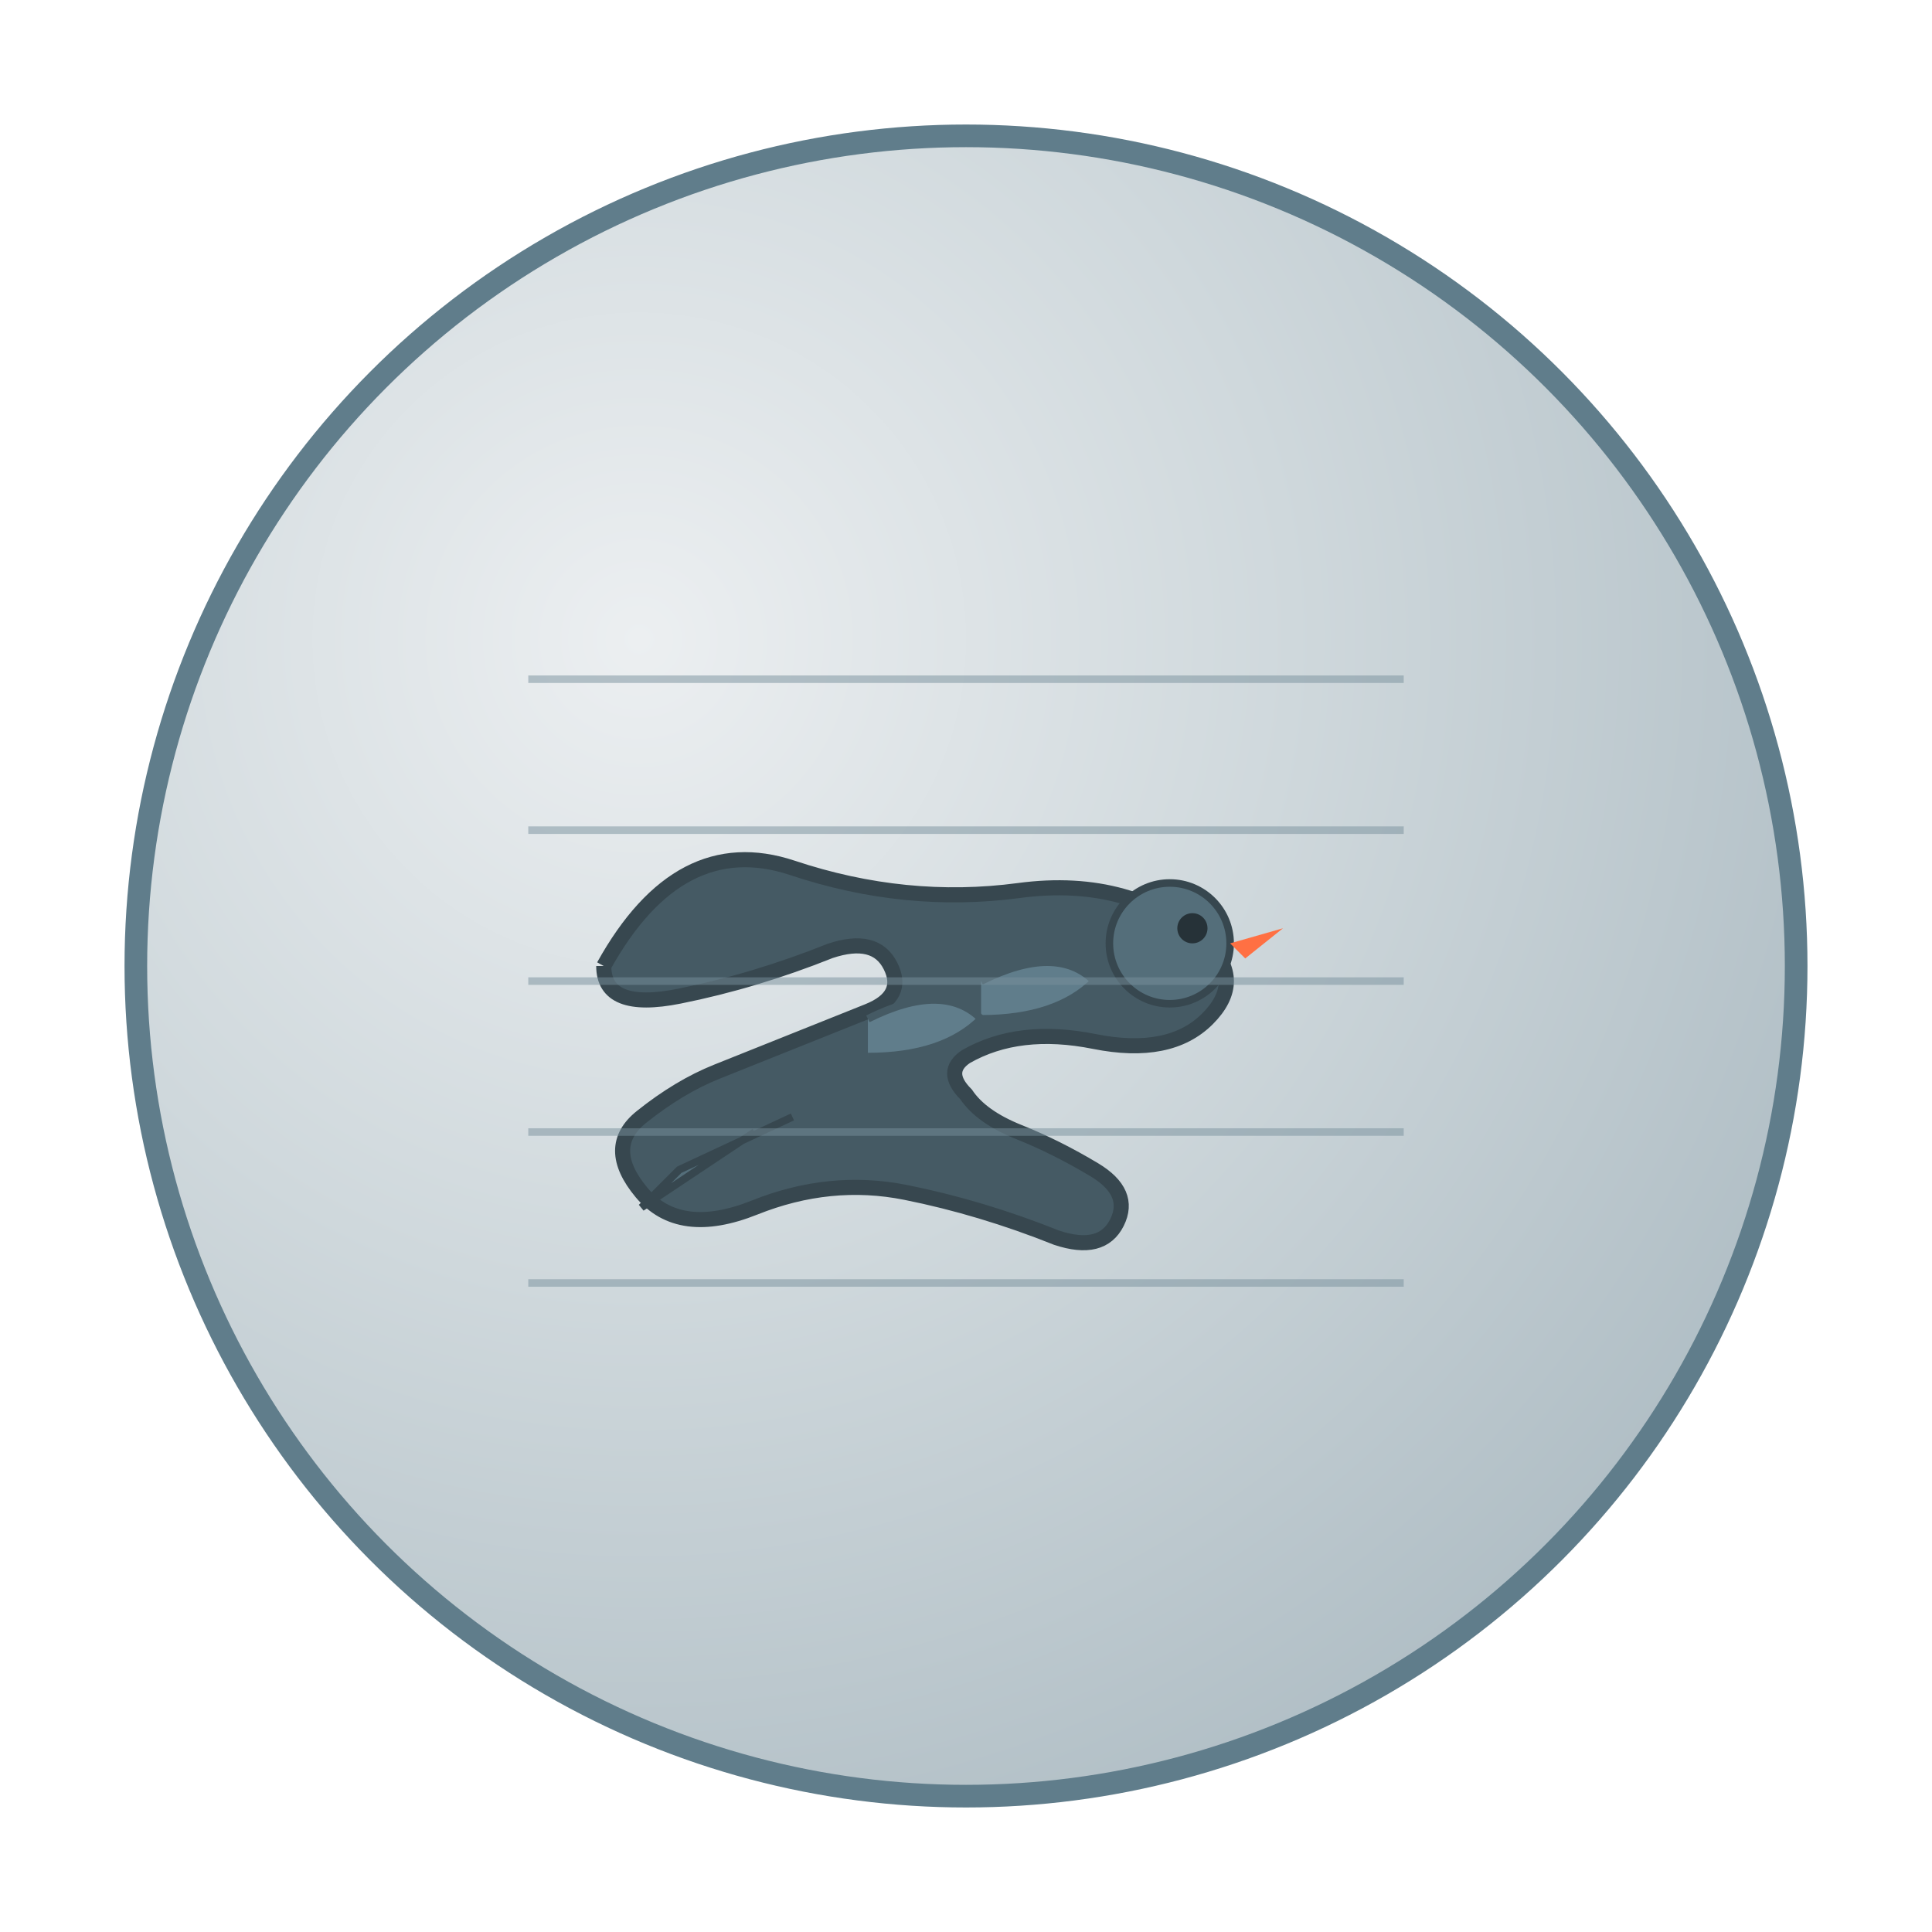 <svg xmlns="http://www.w3.org/2000/svg" viewBox="0 0 256 256" class="w-full h-full" width="256" height="256"><defs><radialGradient id="metal-bg-25" cx="0.3" cy="0.3" r="0.8"><stop offset="0%" stop-color="#ECEFF1"/><stop offset="50%" stop-color="#CFD8DC"/><stop offset="100%" stop-color="#B0BEC5"/></radialGradient></defs><circle cx="128" cy="128" r="110" fill="url(#metal-bg-25)" stroke="#607D8B" stroke-width="3"/><path d="M80 128 Q90 110 105 115 Q120 120 135 118 Q150 116 160 125 Q165 130 160 135 Q155 140 145 138 Q135 136 128 140 Q125 142 128 145 Q130 148 135 150 Q140 152 145 155 Q150 158 148 162 Q146 166 140 164 Q130 160 120 158 Q110 156 100 160 Q90 164 85 158 Q80 152 85 148 Q90 144 95 142 Q100 140 105 138 Q110 136 115 134 Q120 132 118 128 Q116 124 110 126 Q100 130 90 132 Q80 134 80 128" fill="#455A64" stroke="#37474F" stroke-width="2"/><circle cx="155" cy="125" r="8" fill="#546E7A" stroke="#37474F" stroke-width="1"/><circle cx="158" cy="123" r="2" fill="#263238"/><path d="M163 125 L170 123 L165 127 Z" fill="#FF7043"/><path d="M130 130 Q140 125 145 130 Q140 135 130 135" fill="#607D8B" stroke="#455A64" stroke-width="1"/><path d="M115 135 Q125 130 130 135 Q125 140 115 140" fill="#607D8B" stroke="#455A64" stroke-width="1"/><path d="M100 150 L85 160 L90 155 L105 148" fill="#546E7A" stroke="#37474F" stroke-width="1"/><line x1="70" y1="90" x2="186" y2="90" stroke="#78909C" stroke-width="1" opacity="0.5"/><line x1="70" y1="110" x2="186" y2="110" stroke="#78909C" stroke-width="1" opacity="0.5"/><line x1="70" y1="130" x2="186" y2="130" stroke="#78909C" stroke-width="1" opacity="0.5"/><line x1="70" y1="150" x2="186" y2="150" stroke="#78909C" stroke-width="1" opacity="0.5"/><line x1="70" y1="170" x2="186" y2="170" stroke="#78909C" stroke-width="1" opacity="0.5"/></svg>